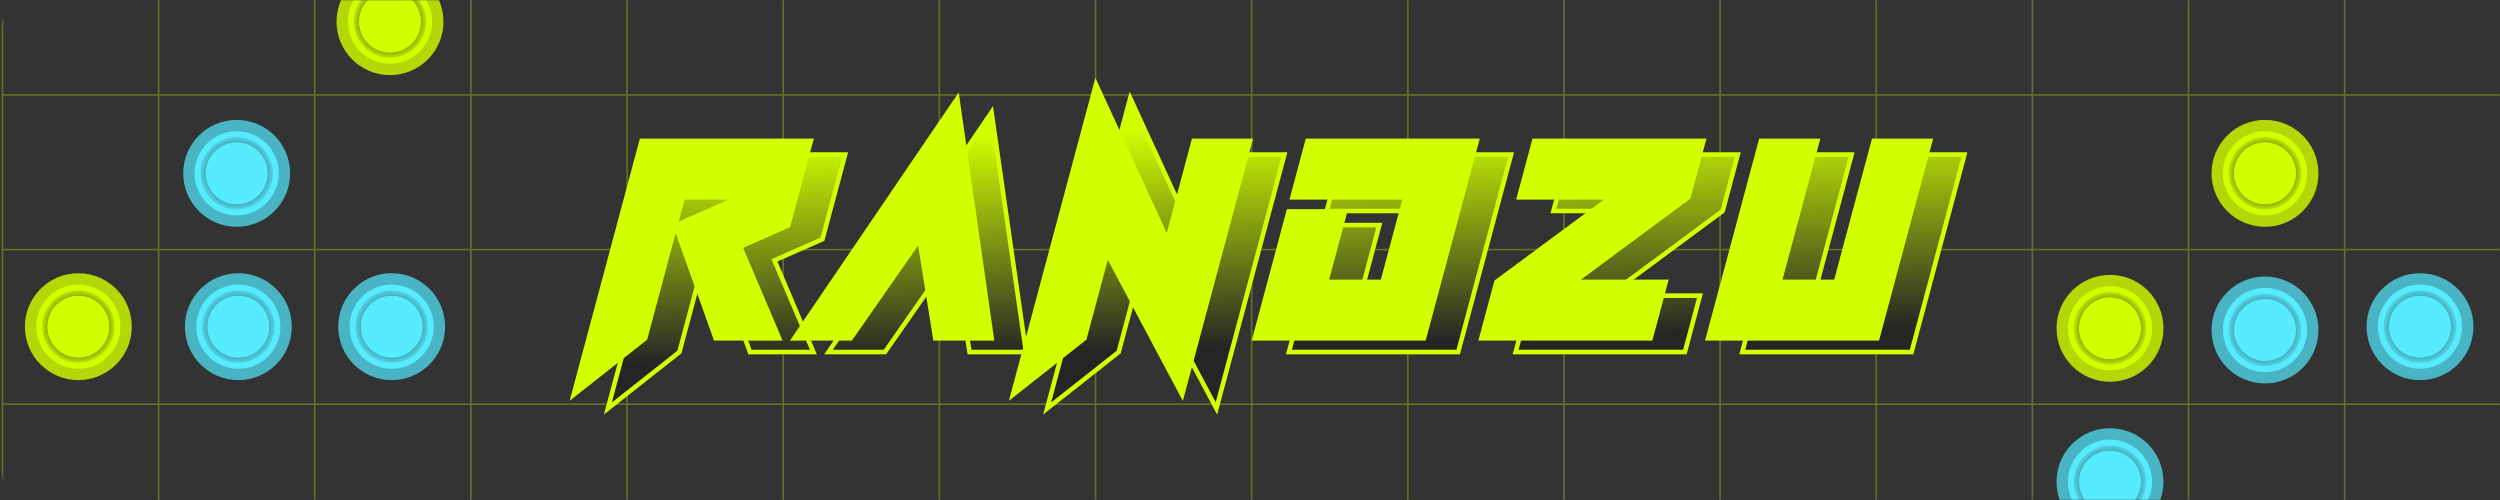 <svg width="1500" height="300" viewBox="0 0 1500 300" fill="none" xmlns="http://www.w3.org/2000/svg">
<rect x="0" y="0" width="1500" height="300" fill="#333333" stroke="none"/>
<mask id="mask0_4222_18447" style="mask-type:alpha" maskUnits="userSpaceOnUse" x="0" y="0" width="1500" height="300">
<rect x="1" y="1" width="1498" height="298" rx="19" fill="#212121" stroke="#D2FF00" stroke-width="2"/>
</mask>
<g mask="url(#mask0_4222_18447)">
<g opacity="0.3">
<line x1="1.5" y1="-128" x2="1.5" y2="428.504" stroke="#D2FF00"/>
<line x1="95.188" y1="-128" x2="95.188" y2="428.504" stroke="#D2FF00"/>
<line x1="188.875" y1="-128" x2="188.875" y2="428.504" stroke="#D2FF00"/>
<line x1="282.562" y1="-128" x2="282.562" y2="428.504" stroke="#D2FF00"/>
<line x1="376.25" y1="-128" x2="376.25" y2="428.504" stroke="#D2FF00"/>
<line x1="469.938" y1="-128" x2="469.937" y2="428.504" stroke="#D2FF00"/>
<line x1="563.625" y1="-128" x2="563.625" y2="428.504" stroke="#D2FF00"/>
<line x1="657.312" y1="-128" x2="657.312" y2="428.504" stroke="#D2FF00"/>
<line x1="751" y1="-128" x2="751" y2="428.504" stroke="#D2FF00"/>
<line x1="844.688" y1="-128" x2="844.688" y2="428.504" stroke="#D2FF00"/>
<line x1="938.375" y1="-128" x2="938.375" y2="428.504" stroke="#D2FF00"/>
<line x1="1032.06" y1="-128" x2="1032.06" y2="428.504" stroke="#D2FF00"/>
<line x1="1125.75" y1="-128" x2="1125.75" y2="428.504" stroke="#D2FF00"/>
<line x1="1219.44" y1="-128" x2="1219.44" y2="428.504" stroke="#D2FF00"/>
<line x1="1313.12" y1="-128" x2="1313.12" y2="428.504" stroke="#D2FF00"/>
<line x1="1406.81" y1="-128" x2="1406.81" y2="428.504" stroke="#D2FF00"/>
<line x1="1" y1="57.001" x2="1500" y2="57.001" stroke="#D2FF00"/>
<line x1="1" y1="149.752" x2="1500" y2="149.752" stroke="#D2FF00"/>
<line x1="1" y1="242.503" x2="1500" y2="242.503" stroke="#D2FF00"/>
</g>
<path d="M1359 230.068C1376.71 230.068 1391.07 215.711 1391.07 198C1391.07 180.29 1376.71 165.932 1359 165.932C1341.29 165.932 1326.93 180.29 1326.93 198C1326.93 215.711 1341.29 230.068 1359 230.068Z" fill="#49B5C4"/>
<path d="M1368.67 221.335C1381.55 215.996 1387.67 201.222 1382.33 188.335C1377 175.447 1362.22 169.327 1349.33 174.665C1336.45 180.004 1330.33 194.778 1335.67 207.665C1341 220.553 1355.78 226.673 1368.67 221.335Z" fill="#56EBFF"/>
<path d="M1359 176.15C1346.95 176.15 1337.15 185.951 1337.15 197.999C1337.15 210.048 1346.95 219.852 1359 219.852C1371.05 219.852 1380.85 210.048 1380.85 197.999C1380.85 185.951 1371.05 176.15 1359 176.15ZM1359 216.446C1348.83 216.446 1340.55 208.171 1340.55 197.999C1340.55 187.827 1348.83 179.555 1359 179.555C1369.17 179.555 1377.44 187.827 1377.44 197.999C1377.44 208.171 1369.17 216.446 1359 216.446Z" fill="url(#paint0_radial_4222_18447)"/>
<path d="M1366.06 215.042C1375.47 211.144 1379.94 200.353 1376.04 190.941C1372.14 181.529 1361.35 177.06 1351.94 180.958C1342.53 184.857 1338.06 195.647 1341.96 205.059C1345.86 214.472 1356.65 218.941 1366.06 215.042Z" fill="#56EBFF"/>
<path d="M1266 321.068C1283.71 321.068 1298.07 306.711 1298.07 289C1298.07 271.29 1283.71 256.932 1266 256.932C1248.29 256.932 1233.93 271.29 1233.93 289C1233.93 306.711 1248.29 321.068 1266 321.068Z" fill="#49B5C4"/>
<path d="M1275.67 312.335C1288.55 306.996 1294.67 292.222 1289.33 279.335C1284 266.447 1269.22 260.327 1256.33 265.665C1243.45 271.004 1237.33 285.778 1242.67 298.665C1248 311.553 1262.78 317.673 1275.67 312.335Z" fill="#56EBFF"/>
<path d="M1266 267.15C1253.95 267.15 1244.15 276.951 1244.15 288.999C1244.15 301.048 1253.95 310.852 1266 310.852C1278.05 310.852 1287.85 301.048 1287.85 288.999C1287.85 276.951 1278.05 267.15 1266 267.15ZM1266 307.446C1255.83 307.446 1247.55 299.171 1247.55 288.999C1247.55 278.827 1255.83 270.555 1266 270.555C1276.17 270.555 1284.44 278.827 1284.44 288.999C1284.44 299.171 1276.17 307.446 1266 307.446Z" fill="url(#paint1_radial_4222_18447)"/>
<path d="M1273.06 306.042C1282.47 302.144 1286.94 291.353 1283.04 281.941C1279.14 272.529 1268.35 268.06 1258.94 271.958C1249.53 275.857 1245.06 286.647 1248.96 296.059C1252.86 305.472 1263.65 309.941 1273.06 306.042Z" fill="#56EBFF"/>
<path d="M1452 228.068C1469.71 228.068 1484.07 213.711 1484.07 196C1484.07 178.29 1469.71 163.932 1452 163.932C1434.29 163.932 1419.93 178.29 1419.93 196C1419.93 213.711 1434.29 228.068 1452 228.068Z" fill="#49B5C4"/>
<path d="M1461.67 219.335C1474.55 213.996 1480.67 199.222 1475.33 186.335C1470 173.447 1455.22 167.327 1442.33 172.665C1429.45 178.004 1423.33 192.778 1428.67 205.665C1434 218.553 1448.78 224.673 1461.67 219.335Z" fill="#56EBFF"/>
<path d="M1452 174.15C1439.95 174.15 1430.15 183.951 1430.15 195.999C1430.15 208.048 1439.95 217.852 1452 217.852C1464.05 217.852 1473.85 208.048 1473.85 195.999C1473.85 183.951 1464.05 174.15 1452 174.15ZM1452 214.446C1441.83 214.446 1433.55 206.171 1433.55 195.999C1433.55 185.827 1441.83 177.555 1452 177.555C1462.17 177.555 1470.44 185.827 1470.44 195.999C1470.44 206.171 1462.17 214.446 1452 214.446Z" fill="url(#paint2_radial_4222_18447)"/>
<path d="M1459.06 213.042C1468.47 209.144 1472.94 198.353 1469.04 188.941C1465.14 179.529 1454.35 175.06 1444.94 178.958C1435.53 182.857 1431.06 193.647 1434.96 203.059C1438.86 212.472 1449.65 216.941 1459.06 213.042Z" fill="#56EBFF"/>
<path d="M142 136.068C159.71 136.068 174.068 121.711 174.068 104C174.068 86.29 159.71 71.932 142 71.932C124.289 71.932 109.932 86.29 109.932 104C109.932 121.711 124.289 136.068 142 136.068Z" fill="#49B5C4"/>
<path d="M151.665 127.335C164.553 121.996 170.673 107.222 165.335 94.335C159.996 81.447 145.222 75.327 132.335 80.665C119.447 86.004 113.327 100.778 118.665 113.665C124.004 126.553 138.778 132.673 151.665 127.335Z" fill="#56EBFF"/>
<path d="M141.998 82.15C129.949 82.15 120.148 91.951 120.148 103.999C120.148 116.048 129.949 125.852 141.998 125.852C154.046 125.852 163.85 116.048 163.85 103.999C163.85 91.951 154.05 82.15 141.998 82.15ZM141.998 122.446C131.829 122.446 123.554 114.171 123.554 103.999C123.554 93.827 131.829 85.555 141.998 85.555C152.166 85.555 160.445 93.827 160.445 103.999C160.445 114.171 152.17 122.446 141.998 122.446Z" fill="url(#paint3_radial_4222_18447)"/>
<path d="M149.059 121.042C158.471 117.144 162.94 106.353 159.042 96.941C155.143 87.529 144.353 83.06 134.941 86.958C125.528 90.857 121.059 101.647 124.958 111.059C128.856 120.472 139.647 124.941 149.059 121.042Z" fill="#56EBFF"/>
<path d="M235 228.068C252.71 228.068 267.068 213.711 267.068 196C267.068 178.29 252.71 163.932 235 163.932C217.289 163.932 202.932 178.29 202.932 196C202.932 213.711 217.289 228.068 235 228.068Z" fill="#49B5C4"/>
<path d="M244.665 219.335C257.553 213.996 263.673 199.222 258.335 186.335C252.996 173.447 238.222 167.327 225.335 172.665C212.447 178.004 206.327 192.778 211.665 205.665C217.004 218.553 231.778 224.673 244.665 219.335Z" fill="#56EBFF"/>
<path d="M234.998 174.15C222.949 174.15 213.148 183.951 213.148 195.999C213.148 208.048 222.949 217.852 234.998 217.852C247.046 217.852 256.85 208.048 256.85 195.999C256.85 183.951 247.05 174.15 234.998 174.15ZM234.998 214.446C224.829 214.446 216.554 206.171 216.554 195.999C216.554 185.827 224.829 177.555 234.998 177.555C245.166 177.555 253.445 185.827 253.445 195.999C253.445 206.171 245.17 214.446 234.998 214.446Z" fill="url(#paint4_radial_4222_18447)"/>
<path d="M242.059 213.042C251.471 209.144 255.94 198.353 252.042 188.941C248.143 179.529 237.353 175.06 227.941 178.958C218.528 182.857 214.059 193.647 217.958 203.059C221.856 212.472 232.647 216.941 242.059 213.042Z" fill="#56EBFF"/>
<path d="M143 228.068C160.71 228.068 175.068 213.711 175.068 196C175.068 178.29 160.71 163.932 143 163.932C125.289 163.932 110.932 178.29 110.932 196C110.932 213.711 125.289 228.068 143 228.068Z" fill="#49B5C4"/>
<path d="M152.665 219.335C165.553 213.996 171.673 199.222 166.335 186.335C160.996 173.447 146.222 167.327 133.335 172.665C120.447 178.004 114.327 192.778 119.665 205.665C125.004 218.553 139.778 224.673 152.665 219.335Z" fill="#56EBFF"/>
<path d="M142.998 174.15C130.949 174.15 121.148 183.951 121.148 195.999C121.148 208.048 130.949 217.852 142.998 217.852C155.046 217.852 164.85 208.048 164.85 195.999C164.85 183.951 155.05 174.15 142.998 174.15ZM142.998 214.446C132.829 214.446 124.554 206.171 124.554 195.999C124.554 185.827 132.829 177.555 142.998 177.555C153.166 177.555 161.445 185.827 161.445 195.999C161.445 206.171 153.17 214.446 142.998 214.446Z" fill="url(#paint5_radial_4222_18447)"/>
<path d="M150.059 213.042C159.471 209.144 163.94 198.353 160.042 188.941C156.143 179.529 145.353 175.06 135.941 178.958C126.528 182.857 122.059 193.647 125.958 203.059C129.856 212.472 140.647 216.941 150.059 213.042Z" fill="#56EBFF"/>
<path d="M1266 229.068C1283.71 229.068 1298.07 214.711 1298.07 197C1298.07 179.29 1283.71 164.932 1266 164.932C1248.29 164.932 1233.93 179.29 1233.93 197C1233.93 214.711 1248.29 229.068 1266 229.068Z" fill="#B3D707"/>
<path d="M1275.67 220.335C1288.55 214.996 1294.67 200.222 1289.33 187.335C1284 174.447 1269.22 168.327 1256.33 173.665C1243.45 179.004 1237.33 193.778 1242.67 206.665C1248 219.553 1262.78 225.673 1275.67 220.335Z" fill="#D2FF00"/>
<path d="M1266 175.15C1253.95 175.15 1244.15 184.951 1244.15 196.999C1244.15 209.048 1253.95 218.852 1266 218.852C1278.05 218.852 1287.85 209.048 1287.85 196.999C1287.85 184.951 1278.05 175.15 1266 175.15ZM1266 215.446C1255.83 215.446 1247.55 207.171 1247.55 196.999C1247.55 186.827 1255.83 178.555 1266 178.555C1276.17 178.555 1284.44 186.827 1284.44 196.999C1284.44 207.171 1276.17 215.446 1266 215.446Z" fill="url(#paint6_radial_4222_18447)"/>
<path d="M1273.06 214.042C1282.47 210.144 1286.94 199.353 1283.04 189.941C1279.14 180.529 1268.35 176.06 1258.94 179.958C1249.53 183.857 1245.06 194.647 1248.96 204.059C1252.86 213.472 1263.65 217.941 1273.06 214.042Z" fill="#D2FF00"/>
<path d="M47 228.068C64.71 228.068 79.068 213.711 79.068 196C79.068 178.29 64.71 163.932 47 163.932C29.289 163.932 14.932 178.29 14.932 196C14.932 213.711 29.289 228.068 47 228.068Z" fill="#B3D707"/>
<path d="M56.666 219.335C69.553 213.996 75.673 199.222 70.335 186.335C64.996 173.447 50.222 167.327 37.334 172.665C24.447 178.004 18.327 192.778 23.666 205.665C29.004 218.553 43.778 224.673 56.666 219.335Z" fill="#D2FF00"/>
<path d="M46.998 174.15C34.949 174.15 25.148 183.951 25.148 195.999C25.148 208.048 34.949 217.852 46.998 217.852C59.046 217.852 68.85 208.048 68.85 195.999C68.85 183.951 59.05 174.15 46.998 174.15ZM46.998 214.446C36.829 214.446 28.554 206.171 28.554 195.999C28.554 185.827 36.829 177.555 46.998 177.555C57.166 177.555 65.445 185.827 65.445 195.999C65.445 206.171 57.17 214.446 46.998 214.446Z" fill="url(#paint7_radial_4222_18447)"/>
<path d="M54.059 213.042C63.471 209.144 67.94 198.353 64.042 188.941C60.143 179.529 49.353 175.06 39.941 178.958C30.528 182.857 26.059 193.647 29.957 203.059C33.856 212.472 44.647 216.941 54.059 213.042Z" fill="#D2FF00"/>
<path d="M234 45.068C251.71 45.068 266.068 30.711 266.068 13C266.068 -4.71 251.71 -19.068 234 -19.068C216.289 -19.068 201.932 -4.71 201.932 13C201.932 30.711 216.289 45.068 234 45.068Z" fill="#B3D707"/>
<path d="M243.665 36.334C256.553 30.996 262.673 16.222 257.335 3.334C251.996 -9.553 237.222 -15.673 224.335 -10.335C211.447 -4.996 205.327 9.778 210.665 22.666C216.004 35.553 230.778 41.673 243.665 36.334Z" fill="#D2FF00"/>
<path d="M233.998 -8.85C221.949 -8.85 212.148 0.951 212.148 12.999C212.148 25.048 221.949 34.852 233.998 34.852C246.046 34.852 255.85 25.048 255.85 12.999C255.85 0.951 246.05 -8.85 233.998 -8.85ZM233.998 31.446C223.829 31.446 215.554 23.171 215.554 12.999C215.554 2.827 223.829 -5.445 233.998 -5.445C244.166 -5.445 252.445 2.827 252.445 12.999C252.445 23.171 244.17 31.446 233.998 31.446Z" fill="url(#paint8_radial_4222_18447)"/>
<path d="M241.059 30.043C250.471 26.144 254.94 15.353 251.042 5.941C247.143 -3.471 236.353 -7.94 226.941 -4.042C217.528 -0.143 213.059 10.647 216.958 20.059C220.856 29.471 231.647 33.941 241.059 30.043Z" fill="#D2FF00"/>
<path d="M1359 136.068C1376.71 136.068 1391.07 121.711 1391.07 104C1391.07 86.29 1376.71 71.932 1359 71.932C1341.29 71.932 1326.93 86.29 1326.93 104C1326.93 121.711 1341.29 136.068 1359 136.068Z" fill="#B3D707"/>
<path d="M1368.67 127.335C1381.55 121.996 1387.67 107.222 1382.33 94.335C1377 81.447 1362.22 75.327 1349.33 80.665C1336.45 86.004 1330.33 100.778 1335.67 113.665C1341 126.553 1355.78 132.673 1368.67 127.335Z" fill="#D2FF00"/>
<path d="M1359 82.15C1346.95 82.15 1337.15 91.951 1337.15 103.999C1337.15 116.048 1346.95 125.852 1359 125.852C1371.05 125.852 1380.85 116.048 1380.85 103.999C1380.85 91.951 1371.05 82.15 1359 82.15ZM1359 122.446C1348.83 122.446 1340.55 114.171 1340.55 103.999C1340.55 93.827 1348.83 85.555 1359 85.555C1369.17 85.555 1377.44 93.827 1377.44 103.999C1377.44 114.171 1369.17 122.446 1359 122.446Z" fill="url(#paint9_radial_4222_18447)"/>
<path d="M1366.06 121.042C1375.47 117.144 1379.94 106.353 1376.04 96.941C1372.14 87.529 1361.35 83.06 1351.94 86.958C1342.53 90.857 1338.06 101.647 1341.96 111.059C1345.86 120.472 1356.65 124.941 1366.06 121.042Z" fill="#D2FF00"/>
</g>
<mask id="path-62-outside-1_4222_18447" maskUnits="userSpaceOnUse" x="361.562" y="54.225" width="819" height="195" fill="black">
<rect fill="white" x="361.562" y="54.225" width="819" height="195"/>
<path d="M425.754 143.525L464.174 126.6H430.324L425.754 143.525ZM425.754 143.525L407.644 211.225L364.739 245.075L405.528 92.75H507.079L493.454 143.525L464.681 156.219L488.038 211.225H449.957L425.754 143.525ZM572.257 151.987L530.96 211.225H497.11L594.937 67.362L615.585 211.225H581.735L572.257 151.987ZM684.826 160.45L671.201 211.225L628.296 245.075L678.14 58.9L720.961 151.987L736.786 92.75H770.636L729.847 245.075L684.826 160.45ZM816.266 177.375H850.116L863.741 126.6H796.041L805.095 92.75H906.646L874.911 211.225H773.361L793.756 135.062H827.606L816.266 177.375ZM987.057 126.6H932.05L941.105 92.75H1042.66L1033.6 126.6L964.97 177.375H1019.98L1010.92 211.225H909.371L918.426 177.375L987.057 126.6ZM1110.97 92.75L1088.29 177.375H1122.14L1144.82 92.75H1178.67L1146.93 211.225H1045.38L1077.12 92.75H1110.97Z"/>
</mask>
<path d="M425.754 143.525L464.174 126.6H430.324L425.754 143.525ZM425.754 143.525L407.644 211.225L364.739 245.075L405.528 92.75H507.079L493.454 143.525L464.681 156.219L488.038 211.225H449.957L425.754 143.525ZM572.257 151.987L530.96 211.225H497.11L594.937 67.362L615.585 211.225H581.735L572.257 151.987ZM684.826 160.45L671.201 211.225L628.296 245.075L678.14 58.9L720.961 151.987L736.786 92.75H770.636L729.847 245.075L684.826 160.45ZM816.266 177.375H850.116L863.741 126.6H796.041L805.095 92.75H906.646L874.911 211.225H773.361L793.756 135.062H827.606L816.266 177.375ZM987.057 126.6H932.05L941.105 92.75H1042.66L1033.6 126.6L964.97 177.375H1019.98L1010.92 211.225H909.371L918.426 177.375L987.057 126.6ZM1110.97 92.75L1088.29 177.375H1122.14L1144.82 92.75H1178.67L1146.93 211.225H1045.38L1077.12 92.75H1110.97Z" fill="url(#paint10_linear_4222_18447)"/>
<path d="M425.754 143.525L424.43 143.168L423.683 145.935L426.306 144.779L425.754 143.525ZM464.174 126.6L464.726 127.854L464.174 125.229V126.6ZM430.324 126.6V125.229H429.274L429 126.242L430.324 126.6ZM425.754 143.525L427.045 143.063L425.565 138.925L424.429 143.171L425.754 143.525ZM407.644 211.225L408.493 212.301L408.851 212.019L408.968 211.579L407.644 211.225ZM364.739 245.075L363.415 244.721L362.347 248.709L365.588 246.152L364.739 245.075ZM405.528 92.75V91.379H404.476L404.204 92.395L405.528 92.75ZM507.079 92.75L508.403 93.105L508.866 91.379H507.079V92.75ZM493.454 143.525L494.007 144.779L494.608 144.514L494.778 143.88L493.454 143.525ZM464.681 156.219L464.128 154.964L462.891 155.51L463.42 156.754L464.681 156.219ZM488.038 211.225V212.596H490.109L489.3 210.689L488.038 211.225ZM449.957 211.225L448.666 211.687L448.991 212.596H449.957V211.225ZM426.306 144.779L464.726 127.854L463.621 125.345L425.201 142.27L426.306 144.779ZM464.174 125.229H430.324V127.971H464.174V125.229ZM429 126.242L424.43 143.168L427.077 143.882L431.647 126.957L429 126.242ZM424.429 143.171L406.32 210.871L408.968 211.579L427.078 143.879L424.429 143.171ZM406.795 210.149L363.89 243.999L365.588 246.152L408.493 212.301L406.795 210.149ZM366.063 245.43L406.852 93.104L404.204 92.395L363.415 244.721L366.063 245.43ZM405.528 94.121H507.079V91.379H405.528V94.121ZM505.755 92.394L492.13 143.17L494.778 143.88L508.403 93.105L505.755 92.394ZM492.901 142.271L464.128 154.964L465.235 157.473L494.007 144.779L492.901 142.271ZM463.42 156.754L486.776 211.761L489.3 210.689L465.943 155.683L463.42 156.754ZM488.038 209.854H449.957V212.596H488.038V209.854ZM451.247 210.764L427.045 143.063L424.463 143.986L448.666 211.687L451.247 210.764ZM572.257 151.987L573.611 151.771L573.074 148.418L571.133 151.203L572.257 151.987ZM530.96 211.225V212.596H531.675L532.085 212.009L530.96 211.225ZM497.11 211.225L495.976 210.454L494.52 212.596H497.11V211.225ZM594.937 67.362L596.294 67.167L595.791 63.667L593.803 66.591L594.937 67.362ZM615.585 211.225V212.596H617.167L616.942 211.03L615.585 211.225ZM581.735 211.225L580.382 211.442L580.566 212.596H581.735V211.225ZM571.133 151.203L529.835 210.441L532.085 212.009L573.382 152.771L571.133 151.203ZM530.96 209.854H497.11V212.596H530.96V209.854ZM498.243 211.996L596.07 68.133L593.803 66.591L495.976 210.454L498.243 211.996ZM593.58 67.557L614.228 211.42L616.942 211.03L596.294 67.167L593.58 67.557ZM615.585 209.854H581.735V212.596H615.585V209.854ZM583.089 211.009L573.611 151.771L570.904 152.204L580.382 211.442L583.089 211.009ZM684.826 160.45L686.036 159.806L684.403 156.736L683.502 160.095L684.826 160.45ZM671.201 211.225L672.05 212.301L672.407 212.02L672.525 211.58L671.201 211.225ZM628.296 245.075L626.972 244.721L625.904 248.709L629.145 246.152L628.296 245.075ZM678.14 58.9L679.386 58.327L677.799 54.876L676.816 58.545L678.14 58.9ZM720.961 151.987L719.716 152.56L721.304 156.014L722.285 152.341L720.961 151.987ZM736.786 92.75V91.379H735.733L735.461 92.396L736.786 92.75ZM770.636 92.75L771.96 93.104L772.422 91.379H770.636V92.75ZM729.847 245.075L728.636 245.719L730.271 248.791L731.171 245.43L729.847 245.075ZM683.502 160.095L669.877 210.87L672.525 211.58L686.15 160.805L683.502 160.095ZM670.352 210.149L627.447 243.999L629.145 246.152L672.05 212.301L670.352 210.149ZM629.62 245.43L679.465 59.254L676.816 58.545L626.972 244.721L629.62 245.43ZM676.895 59.472L719.716 152.56L722.206 151.415L679.386 58.327L676.895 59.472ZM722.285 152.341L738.11 93.103L735.461 92.396L719.637 151.634L722.285 152.341ZM736.786 94.121H770.636V91.379H736.786V94.121ZM769.312 92.395L728.522 244.721L731.171 245.43L771.96 93.104L769.312 92.395ZM731.057 244.431L686.036 159.806L683.616 161.094L728.636 245.719L731.057 244.431ZM816.266 177.375L814.942 177.02L814.479 178.746H816.266V177.375ZM850.116 177.375V178.746H851.168L851.44 177.73L850.116 177.375ZM863.741 126.6L865.065 126.955L865.528 125.229H863.741V126.6ZM796.041 126.6L794.716 126.246L794.255 127.971H796.041V126.6ZM805.095 92.75V91.379H804.043L803.771 92.395L805.095 92.75ZM906.646 92.75L907.97 93.104L908.432 91.379H906.646V92.75ZM874.911 211.225V212.596H875.963L876.236 211.58L874.911 211.225ZM773.361 211.225L772.037 210.871L771.575 212.596H773.361V211.225ZM793.756 135.062V133.691H792.704L792.431 134.708L793.756 135.062ZM827.606 135.062L828.93 135.417L829.392 133.691H827.606V135.062ZM816.266 178.746H850.116V176.004H816.266V178.746ZM851.44 177.73L865.065 126.955L862.417 126.244L848.792 177.02L851.44 177.73ZM863.741 125.229H796.041V127.971H863.741V125.229ZM797.365 126.954L806.42 93.104L803.771 92.395L794.716 126.246L797.365 126.954ZM805.095 94.121H906.646V91.379H805.095V94.121ZM905.322 92.395L873.587 210.87L876.236 211.58L907.97 93.104L905.322 92.395ZM874.911 209.854H773.361V212.596H874.911V209.854ZM774.685 211.58L795.08 135.417L792.431 134.708L772.037 210.871L774.685 211.58ZM793.756 136.433H827.606V133.691H793.756V136.433ZM826.282 134.707L814.942 177.02L817.59 177.73L828.93 135.417L826.282 134.707ZM987.057 126.6L987.872 127.702L991.215 125.229H987.057V126.6ZM932.05 126.6L930.726 126.246L930.265 127.971H932.05V126.6ZM941.105 92.75V91.379H940.053L939.781 92.395L941.105 92.75ZM1042.66 92.75L1043.98 93.104L1044.44 91.379H1042.66V92.75ZM1033.6 126.6L1034.42 127.702L1034.8 127.417L1034.93 126.954L1033.6 126.6ZM964.97 177.375L964.154 176.273L960.812 178.746H964.97V177.375ZM1019.98 177.375L1021.3 177.729L1021.76 176.004H1019.98V177.375ZM1010.92 211.225V212.596H1011.97L1012.25 211.579L1010.92 211.225ZM909.371 211.225L908.047 210.871L907.585 212.596H909.371V211.225ZM918.426 177.375L917.61 176.273L917.225 176.558L917.102 177.021L918.426 177.375ZM987.057 125.229H932.05V127.971H987.057V125.229ZM933.375 126.954L942.43 93.104L939.781 92.395L930.726 126.246L933.375 126.954ZM941.105 94.121H1042.66V91.379H941.105V94.121ZM1041.33 92.395L1032.28 126.246L1034.93 126.954L1043.98 93.104L1041.33 92.395ZM1032.79 125.498L964.154 176.273L965.785 178.477L1034.42 127.702L1032.79 125.498ZM964.97 178.746H1019.98V176.004H964.97V178.746ZM1018.65 177.021L1009.6 210.871L1012.25 211.579L1021.3 177.729L1018.65 177.021ZM1010.92 209.854H909.371V212.596H1010.92V209.854ZM910.695 211.579L919.75 177.729L917.102 177.021L908.047 210.871L910.695 211.579ZM919.241 178.477L987.872 127.702L986.242 125.498L917.61 176.273L919.241 178.477ZM1110.97 92.75L1112.29 93.105L1112.75 91.379H1110.97V92.75ZM1088.29 177.375L1086.96 177.02L1086.5 178.746H1088.29V177.375ZM1122.14 177.375V178.746H1123.19L1123.46 177.73L1122.14 177.375ZM1144.82 92.75V91.379H1143.76L1143.49 92.395L1144.82 92.75ZM1178.67 92.75L1179.99 93.104L1180.45 91.379H1178.67V92.75ZM1146.93 211.225V212.596H1147.98L1148.26 211.58L1146.93 211.225ZM1045.38 211.225L1044.06 210.87L1043.59 212.596H1045.38V211.225ZM1077.12 92.75V91.379H1076.06L1075.79 92.395L1077.12 92.75ZM1109.64 92.395L1086.96 177.02L1089.61 177.73L1112.29 93.105L1109.64 92.395ZM1088.29 178.746H1122.14V176.004H1088.29V178.746ZM1123.46 177.73L1146.14 93.105L1143.49 92.395L1120.81 177.02L1123.46 177.73ZM1144.82 94.121H1178.67V91.379H1144.82V94.121ZM1177.34 92.395L1145.61 210.87L1148.26 211.58L1179.99 93.104L1177.34 92.395ZM1146.93 209.854H1045.38V212.596H1146.93V209.854ZM1046.7 211.58L1078.44 93.104L1075.79 92.395L1044.06 210.87L1046.7 211.58ZM1077.12 94.121H1110.97V91.379H1077.12V94.121Z" fill="#D2FF00" mask="url(#path-62-outside-1_4222_18447)"/>
<mask id="path-64-outside-2_4222_18447" maskUnits="userSpaceOnUse" x="341" y="46" width="819" height="195" fill="black">
<rect fill="white" x="341" y="46" width="819" height="195"/>
<path d="M405.191 135.3L443.611 118.375H409.761L405.191 135.3ZM405.191 135.3L387.081 203L344.176 236.85L384.966 84.525H486.516L472.892 135.3L444.119 147.994L467.476 203H429.394L405.191 135.3ZM551.695 143.762L510.398 203H476.547L574.374 59.137L595.023 203H561.173L551.695 143.762ZM664.263 152.225L650.639 203L607.734 236.85L657.578 50.674L700.398 143.762L716.223 84.525H750.074L709.284 236.85L664.263 152.225ZM795.704 169.15H829.554L843.178 118.375H775.478L784.533 84.525H886.083L854.349 203H752.798L773.193 126.837H807.043L795.704 169.15ZM966.494 118.375H911.488L920.543 84.525H1022.09L1013.04 118.375L944.407 169.15H999.414L990.359 203H888.808L897.863 169.15L966.494 118.375ZM1090.4 84.525L1067.72 169.15H1101.57L1124.25 84.525H1158.1L1126.37 203H1024.82L1056.55 84.525H1090.4Z"/>
</mask>
<path d="M405.191 135.3L443.611 118.375H409.761L405.191 135.3ZM405.191 135.3L387.081 203L344.176 236.85L384.966 84.525H486.516L472.892 135.3L444.119 147.994L467.476 203H429.394L405.191 135.3ZM551.695 143.762L510.398 203H476.547L574.374 59.137L595.023 203H561.173L551.695 143.762ZM664.263 152.225L650.639 203L607.734 236.85L657.578 50.674L700.398 143.762L716.223 84.525H750.074L709.284 236.85L664.263 152.225ZM795.704 169.15H829.554L843.178 118.375H775.478L784.533 84.525H886.083L854.349 203H752.798L773.193 126.837H807.043L795.704 169.15ZM966.494 118.375H911.488L920.543 84.525H1022.09L1013.04 118.375L944.407 169.15H999.414L990.359 203H888.808L897.863 169.15L966.494 118.375ZM1090.4 84.525L1067.72 169.15H1101.57L1124.25 84.525H1158.1L1126.37 203H1024.82L1056.55 84.525H1090.4Z" fill="#D2FF00"/>
<path d="M405.191 135.3L403.868 134.942L403.121 137.71L405.744 136.554L405.191 135.3ZM443.611 118.375L444.164 119.629L443.611 117.004V118.375ZM409.761 118.375V117.004H408.711L408.438 118.017L409.761 118.375ZM405.191 135.3L406.482 134.838L405.003 130.7L403.867 134.945L405.191 135.3ZM387.081 203L387.931 204.076L388.288 203.794L388.406 203.354L387.081 203ZM344.176 236.85L342.852 236.496L341.784 240.484L345.025 237.926L344.176 236.85ZM384.966 84.525V83.154H383.914L383.642 84.17L384.966 84.525ZM486.516 84.525L487.84 84.88L488.303 83.154H486.516V84.525ZM472.892 135.3L473.445 136.554L474.045 136.289L474.216 135.655L472.892 135.3ZM444.119 147.994L443.566 146.739L442.329 147.285L442.857 148.529L444.119 147.994ZM467.476 203V204.371H469.547L468.737 202.464L467.476 203ZM429.394 203L428.103 203.461L428.428 204.371H429.394V203ZM405.744 136.554L444.164 119.629L443.059 117.12L404.639 134.045L405.744 136.554ZM443.611 117.004H409.761V119.745H443.611V117.004ZM408.438 118.017L403.868 134.942L406.515 135.657L411.084 118.732L408.438 118.017ZM403.867 134.945L385.757 202.646L388.406 203.354L406.516 135.654L403.867 134.945ZM386.232 201.924L343.327 235.774L345.025 237.926L387.931 204.076L386.232 201.924ZM345.501 237.205L386.29 84.879L383.642 84.17L342.852 236.496L345.501 237.205ZM384.966 85.895H486.516V83.154H384.966V85.895ZM485.192 84.169L471.568 134.944L474.216 135.655L487.84 84.88L485.192 84.169ZM472.338 134.045L443.566 146.739L444.672 149.248L473.445 136.554L472.338 134.045ZM442.857 148.529L466.214 203.536L468.737 202.464L445.381 147.458L442.857 148.529ZM467.476 201.629H429.394V204.371H467.476V201.629ZM430.685 202.539L406.482 134.838L403.9 135.761L428.103 203.461L430.685 202.539ZM551.695 143.762L553.048 143.546L552.512 140.193L550.57 142.978L551.695 143.762ZM510.398 203V204.371H511.113L511.522 203.784L510.398 203ZM476.547 203L475.414 202.229L473.957 204.371H476.547V203ZM574.374 59.137L575.731 58.942L575.229 55.442L573.241 58.366L574.374 59.137ZM595.023 203V204.371H596.605L596.38 202.805L595.023 203ZM561.173 203L559.819 203.217L560.004 204.371H561.173V203ZM550.57 142.978L509.273 202.216L511.522 203.784L552.819 144.546L550.57 142.978ZM510.398 201.629H476.547V204.371H510.398V201.629ZM477.681 203.771L575.508 59.908L573.241 58.366L475.414 202.229L477.681 203.771ZM573.017 59.332L593.666 203.195L596.38 202.805L575.731 58.942L573.017 59.332ZM595.023 201.629H561.173V204.371H595.023V201.629ZM562.526 202.783L553.048 143.546L550.341 143.979L559.819 203.217L562.526 202.783ZM664.263 152.225L665.474 151.581L663.841 148.511L662.939 151.869L664.263 152.225ZM650.639 203L651.488 204.076L651.845 203.795L651.963 203.355L650.639 203ZM607.734 236.85L606.409 236.496L605.342 240.483L608.583 237.926L607.734 236.85ZM657.578 50.674L658.823 50.101L657.236 46.651L656.254 50.32L657.578 50.674ZM700.398 143.762L699.153 144.335L700.742 147.789L701.723 144.116L700.398 143.762ZM716.223 84.525V83.154H715.171L714.899 84.171L716.223 84.525ZM750.074 84.525L751.398 84.879L751.86 83.154H750.074V84.525ZM709.284 236.85L708.074 237.494L709.708 240.566L710.608 237.205L709.284 236.85ZM662.939 151.869L649.315 202.645L651.963 203.355L665.587 152.58L662.939 151.869ZM649.79 201.924L606.885 235.774L608.583 237.926L651.488 204.076L649.79 201.924ZM609.058 237.205L658.902 51.029L656.254 50.32L606.409 236.496L609.058 237.205ZM656.333 51.247L699.153 144.335L701.644 143.189L658.823 50.101L656.333 51.247ZM701.723 144.116L717.548 84.878L714.899 84.171L699.074 143.408L701.723 144.116ZM716.223 85.895H750.074V83.154H716.223V85.895ZM748.749 84.17L707.96 236.496L710.608 237.205L751.398 84.879L748.749 84.17ZM710.494 236.206L665.474 151.581L663.053 152.869L708.074 237.494L710.494 236.206ZM795.704 169.15L794.379 168.795L793.917 170.521H795.704V169.15ZM829.554 169.15V170.521H830.605L830.878 169.505L829.554 169.15ZM843.178 118.375L844.502 118.73L844.966 117.004H843.178V118.375ZM775.478 118.375L774.154 118.02L773.692 119.745H775.478V118.375ZM784.533 84.525V83.154H783.481L783.209 84.17L784.533 84.525ZM886.083 84.525L887.408 84.879L887.87 83.154H886.083V84.525ZM854.349 203V204.371H855.401L855.673 203.355L854.349 203ZM752.798 203L751.474 202.645L751.012 204.371H752.798V203ZM773.193 126.837V125.466H772.141L771.869 126.483L773.193 126.837ZM807.043 126.837L808.367 127.192L808.83 125.466H807.043V126.837ZM795.704 170.521H829.554V167.779H795.704V170.521ZM830.878 169.505L844.502 118.73L841.854 118.019L828.23 168.795L830.878 169.505ZM843.178 117.004H775.478V119.745H843.178V117.004ZM776.802 118.729L785.857 84.879L783.209 84.17L774.154 118.02L776.802 118.729ZM784.533 85.895H886.083V83.154H784.533V85.895ZM884.759 84.17L853.025 202.645L855.673 203.355L887.408 84.879L884.759 84.17ZM854.349 201.629H752.798V204.371H854.349V201.629ZM754.123 203.355L774.517 127.192L771.869 126.483L751.474 202.645L754.123 203.355ZM773.193 128.208H807.043V125.466H773.193V128.208ZM805.719 126.482L794.379 168.795L797.028 169.505L808.367 127.192L805.719 126.482ZM966.494 118.375L967.31 119.477L970.652 117.004H966.494V118.375ZM911.488 118.375L910.164 118.02L909.702 119.745H911.488V118.375ZM920.543 84.525V83.154H919.491L919.219 84.17L920.543 84.525ZM1022.09 84.525L1023.42 84.879L1023.88 83.154H1022.09V84.525ZM1013.04 118.375L1013.85 119.477L1014.24 119.192L1014.36 118.729L1013.04 118.375ZM944.407 169.15L943.592 168.048L940.249 170.521H944.407V169.15ZM999.414 169.15L1000.74 169.504L1001.2 167.779H999.414V169.15ZM990.359 203V204.371H991.411L991.683 203.354L990.359 203ZM888.808 203L887.484 202.646L887.023 204.371H888.808V203ZM897.863 169.15L897.048 168.048L896.663 168.333L896.539 168.796L897.863 169.15ZM966.494 117.004H911.488V119.745H966.494V117.004ZM912.812 118.729L921.867 84.879L919.219 84.17L910.164 118.02L912.812 118.729ZM920.543 85.895H1022.09V83.154H920.543V85.895ZM1020.77 84.17L1011.71 118.02L1014.36 118.729L1023.42 84.879L1020.77 84.17ZM1012.22 117.273L943.592 168.048L945.223 170.252L1013.85 119.477L1012.22 117.273ZM944.407 170.521H999.414V167.779H944.407V170.521ZM998.089 168.796L989.034 202.646L991.683 203.354L1000.74 169.504L998.089 168.796ZM990.359 201.629H888.808V204.371H990.359V201.629ZM890.133 203.354L899.188 169.504L896.539 168.796L887.484 202.646L890.133 203.354ZM898.679 170.252L967.31 119.477L965.679 117.273L897.048 168.048L898.679 170.252ZM1090.4 84.525L1091.73 84.879L1092.19 83.154H1090.4V84.525ZM1067.72 169.15L1066.4 168.795L1065.94 170.521H1067.72V169.15ZM1101.57 169.15V170.521H1102.63L1102.9 169.505L1101.57 169.15ZM1124.25 84.525V83.154H1123.2L1122.93 84.17L1124.25 84.525ZM1158.1 84.525L1159.43 84.879L1159.89 83.154H1158.1V84.525ZM1126.37 203V204.371H1127.42L1127.69 203.355L1126.37 203ZM1024.82 203L1023.49 202.645L1023.03 204.371H1024.82V203ZM1056.55 84.525V83.154H1055.5L1055.23 84.17L1056.55 84.525ZM1089.08 84.17L1066.4 168.795L1069.05 169.505L1091.73 84.879L1089.08 84.17ZM1067.72 170.521H1101.57V167.779H1067.72V170.521ZM1102.9 169.505L1125.58 84.879L1122.93 84.17L1100.25 168.795L1102.9 169.505ZM1124.25 85.895H1158.1V83.154H1124.25V85.895ZM1156.78 84.17L1125.04 202.645L1127.69 203.355L1159.43 84.879L1156.78 84.17ZM1126.37 201.629H1024.82V204.371H1126.37V201.629ZM1026.14 203.355L1057.88 84.879L1055.23 84.17L1023.49 202.645L1026.14 203.355ZM1056.55 85.895H1090.4V83.154H1056.55V85.895Z" fill="#D2FF00" mask="url(#path-64-outside-2_4222_18447)"/>
<defs>
<radialGradient id="paint0_radial_4222_18447" cx="0" cy="0" r="1" gradientUnits="userSpaceOnUse" gradientTransform="translate(1359 198.001) scale(21.851 21.851)">
<stop stop-color="#40919C"/>
<stop offset="0.472" stop-color="#40929D"/>
<stop offset="0.641" stop-color="#4198A4"/>
<stop offset="0.762" stop-color="#44A3B0"/>
<stop offset="0.86" stop-color="#48B3C1"/>
<stop offset="0.943" stop-color="#4DC6D7"/>
<stop offset="1" stop-color="#52D9EB"/>
</radialGradient>
<radialGradient id="paint1_radial_4222_18447" cx="0" cy="0" r="1" gradientUnits="userSpaceOnUse" gradientTransform="translate(1266 289.001) scale(21.851 21.851)">
<stop stop-color="#40919C"/>
<stop offset="0.472" stop-color="#40929D"/>
<stop offset="0.641" stop-color="#4198A4"/>
<stop offset="0.762" stop-color="#44A3B0"/>
<stop offset="0.86" stop-color="#48B3C1"/>
<stop offset="0.943" stop-color="#4DC6D7"/>
<stop offset="1" stop-color="#52D9EB"/>
</radialGradient>
<radialGradient id="paint2_radial_4222_18447" cx="0" cy="0" r="1" gradientUnits="userSpaceOnUse" gradientTransform="translate(1452 196.001) scale(21.851 21.851)">
<stop stop-color="#40919C"/>
<stop offset="0.472" stop-color="#40929D"/>
<stop offset="0.641" stop-color="#4198A4"/>
<stop offset="0.762" stop-color="#44A3B0"/>
<stop offset="0.86" stop-color="#48B3C1"/>
<stop offset="0.943" stop-color="#4DC6D7"/>
<stop offset="1" stop-color="#52D9EB"/>
</radialGradient>
<radialGradient id="paint3_radial_4222_18447" cx="0" cy="0" r="1" gradientUnits="userSpaceOnUse" gradientTransform="translate(141.999 104.001) scale(21.851 21.851)">
<stop stop-color="#40919C"/>
<stop offset="0.472" stop-color="#40929D"/>
<stop offset="0.641" stop-color="#4198A4"/>
<stop offset="0.762" stop-color="#44A3B0"/>
<stop offset="0.86" stop-color="#48B3C1"/>
<stop offset="0.943" stop-color="#4DC6D7"/>
<stop offset="1" stop-color="#52D9EB"/>
</radialGradient>
<radialGradient id="paint4_radial_4222_18447" cx="0" cy="0" r="1" gradientUnits="userSpaceOnUse" gradientTransform="translate(234.999 196.001) scale(21.851 21.851)">
<stop stop-color="#40919C"/>
<stop offset="0.472" stop-color="#40929D"/>
<stop offset="0.641" stop-color="#4198A4"/>
<stop offset="0.762" stop-color="#44A3B0"/>
<stop offset="0.86" stop-color="#48B3C1"/>
<stop offset="0.943" stop-color="#4DC6D7"/>
<stop offset="1" stop-color="#52D9EB"/>
</radialGradient>
<radialGradient id="paint5_radial_4222_18447" cx="0" cy="0" r="1" gradientUnits="userSpaceOnUse" gradientTransform="translate(142.999 196.001) scale(21.851 21.851)">
<stop stop-color="#40919C"/>
<stop offset="0.472" stop-color="#40929D"/>
<stop offset="0.641" stop-color="#4198A4"/>
<stop offset="0.762" stop-color="#44A3B0"/>
<stop offset="0.86" stop-color="#48B3C1"/>
<stop offset="0.943" stop-color="#4DC6D7"/>
<stop offset="1" stop-color="#52D9EB"/>
</radialGradient>
<radialGradient id="paint6_radial_4222_18447" cx="0" cy="0" r="1" gradientUnits="userSpaceOnUse" gradientTransform="translate(1266 197.001) scale(21.851 21.851)">
<stop stop-color="#748814"/>
<stop offset="0.451" stop-color="#758913"/>
<stop offset="0.613" stop-color="#7A9012"/>
<stop offset="0.729" stop-color="#849C10"/>
<stop offset="0.822" stop-color="#91AD0D"/>
<stop offset="0.902" stop-color="#A2C309"/>
<stop offset="0.972" stop-color="#B7DD05"/>
<stop offset="1" stop-color="#C2EB03"/>
</radialGradient>
<radialGradient id="paint7_radial_4222_18447" cx="0" cy="0" r="1" gradientUnits="userSpaceOnUse" gradientTransform="translate(46.999 196.001) scale(21.851 21.851)">
<stop stop-color="#748814"/>
<stop offset="0.451" stop-color="#758913"/>
<stop offset="0.613" stop-color="#7A9012"/>
<stop offset="0.729" stop-color="#849C10"/>
<stop offset="0.822" stop-color="#91AD0D"/>
<stop offset="0.902" stop-color="#A2C309"/>
<stop offset="0.972" stop-color="#B7DD05"/>
<stop offset="1" stop-color="#C2EB03"/>
</radialGradient>
<radialGradient id="paint8_radial_4222_18447" cx="0" cy="0" r="1" gradientUnits="userSpaceOnUse" gradientTransform="translate(233.999 13.001) scale(21.851 21.851)">
<stop stop-color="#748814"/>
<stop offset="0.451" stop-color="#758913"/>
<stop offset="0.613" stop-color="#7A9012"/>
<stop offset="0.729" stop-color="#849C10"/>
<stop offset="0.822" stop-color="#91AD0D"/>
<stop offset="0.902" stop-color="#A2C309"/>
<stop offset="0.972" stop-color="#B7DD05"/>
<stop offset="1" stop-color="#C2EB03"/>
</radialGradient>
<radialGradient id="paint9_radial_4222_18447" cx="0" cy="0" r="1" gradientUnits="userSpaceOnUse" gradientTransform="translate(1359 104.001) scale(21.851 21.851)">
<stop stop-color="#748814"/>
<stop offset="0.451" stop-color="#758913"/>
<stop offset="0.613" stop-color="#7A9012"/>
<stop offset="0.729" stop-color="#849C10"/>
<stop offset="0.822" stop-color="#91AD0D"/>
<stop offset="0.902" stop-color="#A2C309"/>
<stop offset="0.972" stop-color="#B7DD05"/>
<stop offset="1" stop-color="#C2EB03"/>
</radialGradient>
<linearGradient id="paint10_linear_4222_18447" x1="826.745" y1="73.784" x2="830.569" y2="205.659" gradientUnits="userSpaceOnUse">
<stop stop-color="#D2FF00"/>
<stop offset="1" stop-color="#252525"/>
</linearGradient>
</defs>
</svg>
